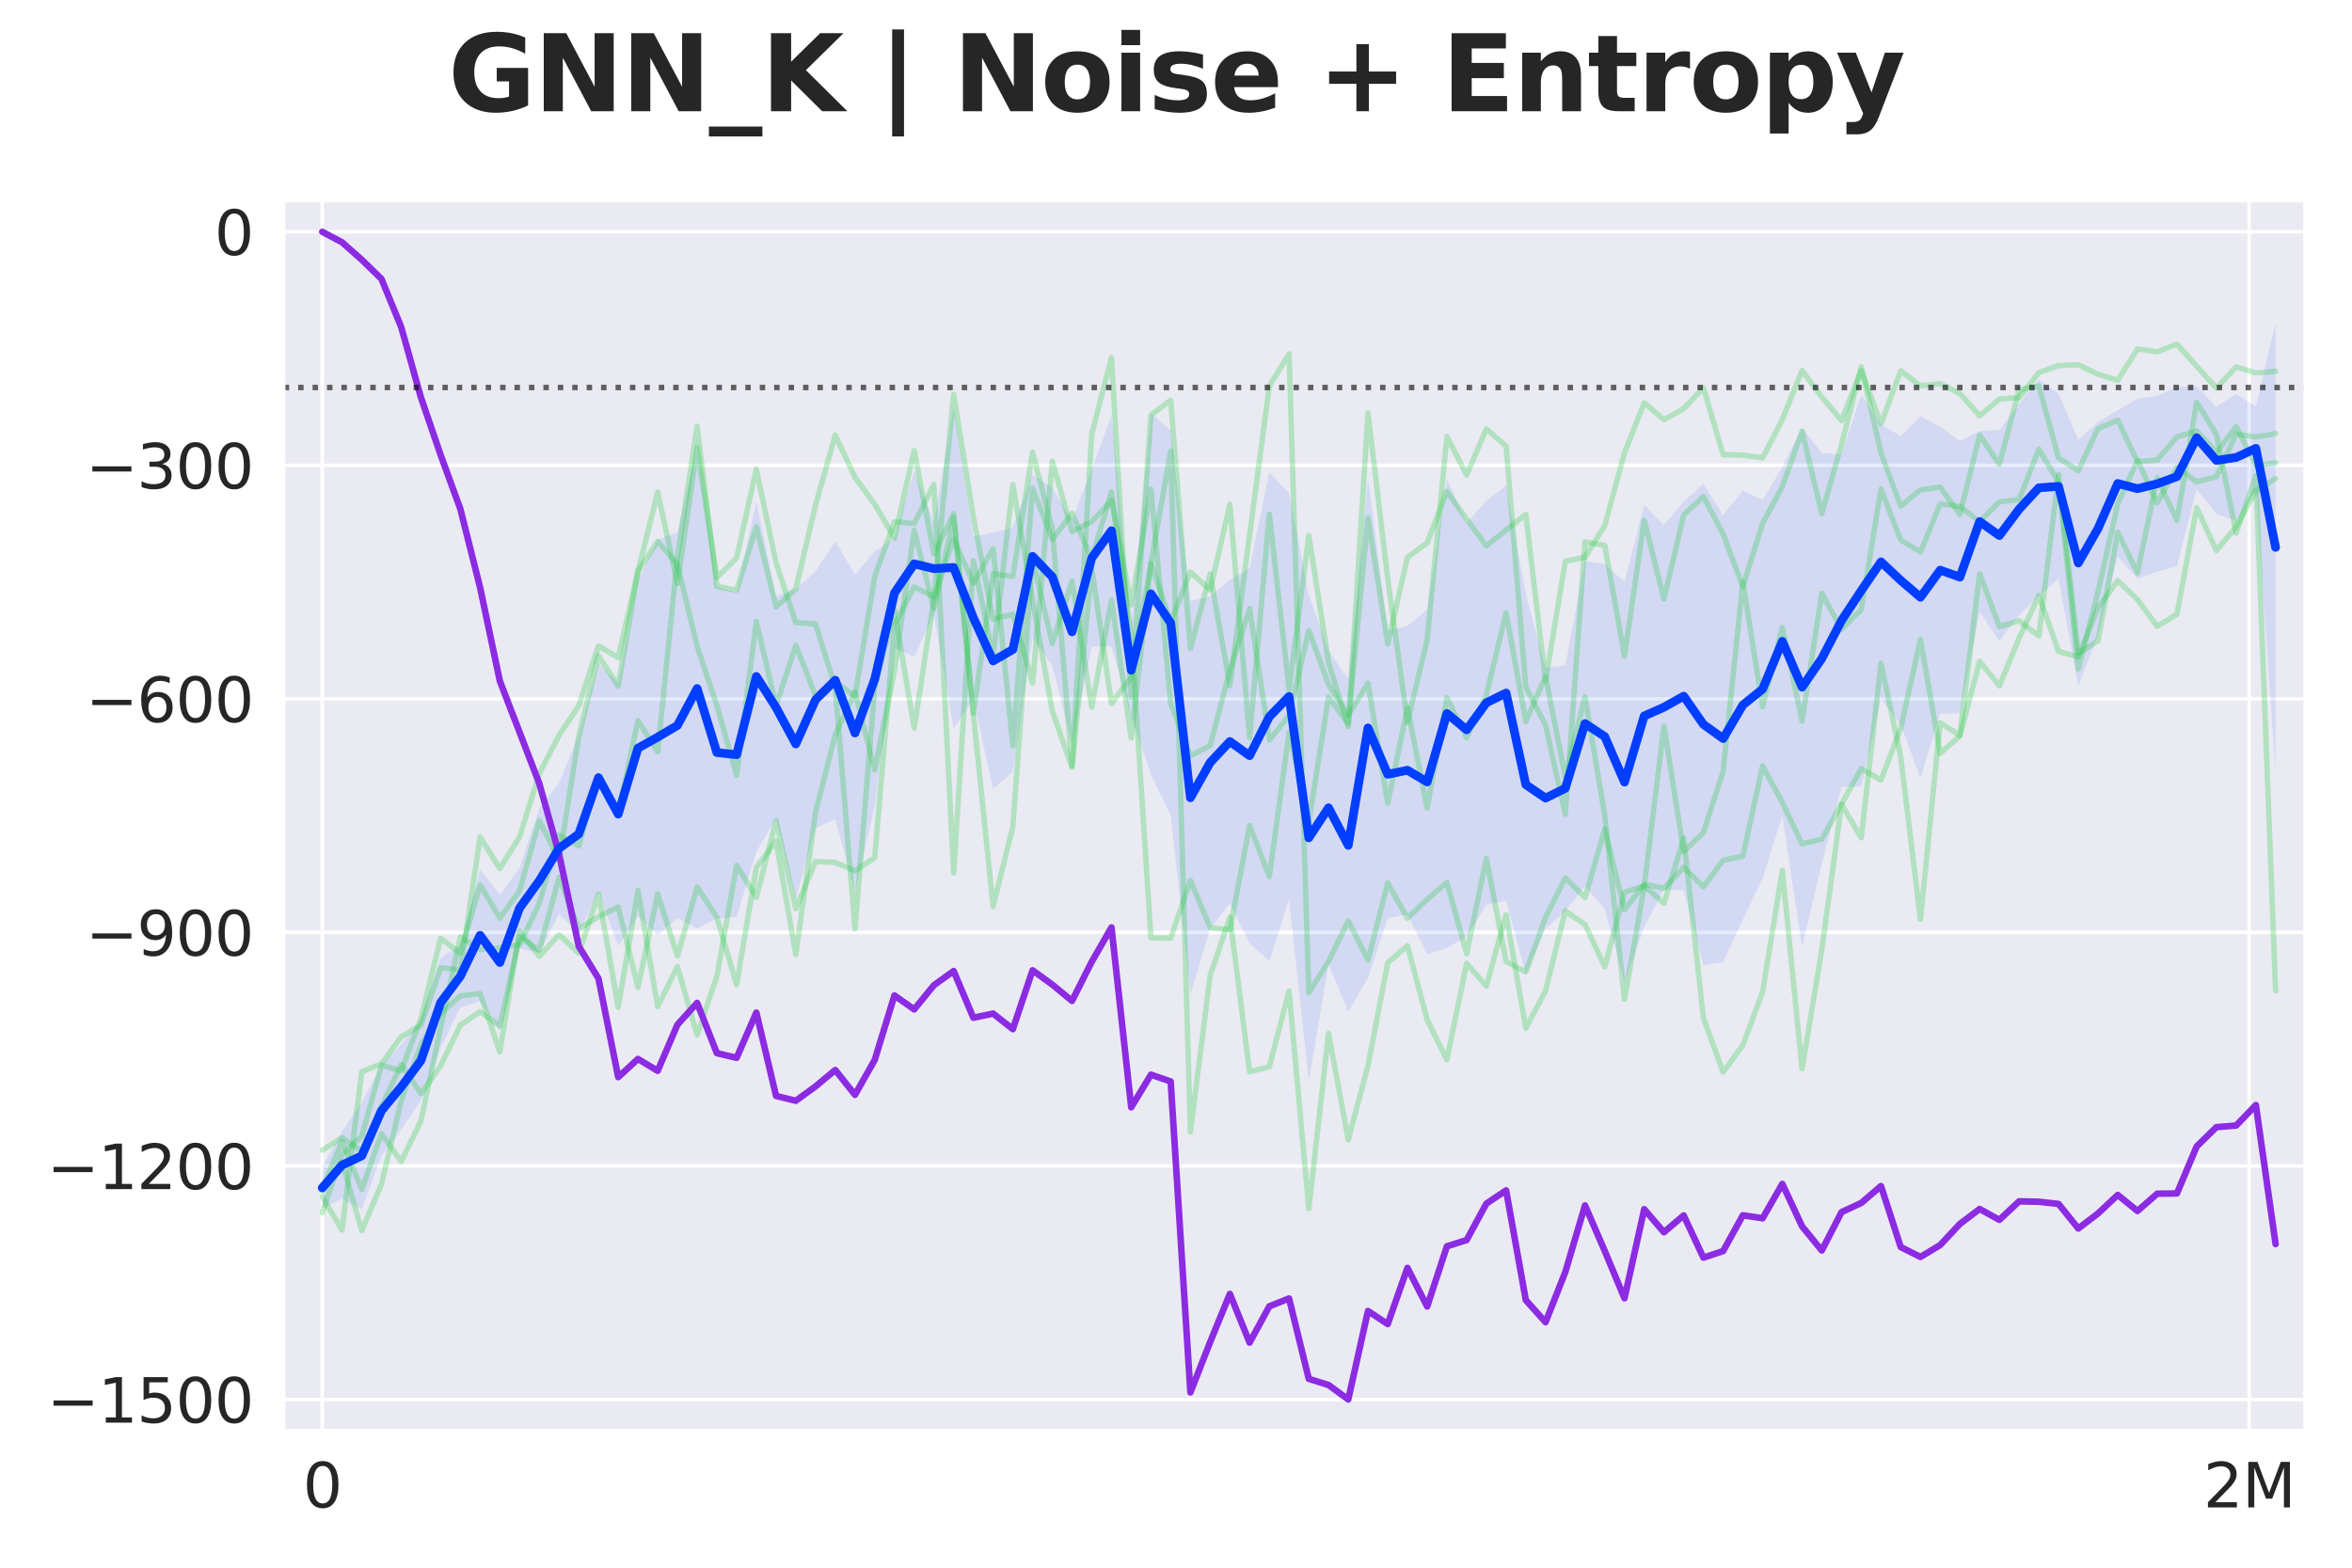 <?xml version="1.0" encoding="utf-8" standalone="no"?>
<!DOCTYPE svg PUBLIC "-//W3C//DTD SVG 1.1//EN"
  "http://www.w3.org/Graphics/SVG/1.1/DTD/svg11.dtd">
<svg xmlns:xlink="http://www.w3.org/1999/xlink" width="540pt" height="360pt" viewBox="0 0 540 360" xmlns="http://www.w3.org/2000/svg" version="1.1">
 <defs>
  <style type="text/css">*{stroke-linejoin: round; stroke-linecap: butt}</style>
 </defs>
 <g id="figure_1">
  <g id="patch_1">
   <path d="M 0 360 
L 540 360 
L 540 0 
L 0 0 
z
" style="fill: #ffffff"/>
  </g>
  <g id="axes_1">
   <g id="patch_2">
    <path d="M 65.14 328.52 
L 529.2 328.52 
L 529.2 46.08 
L 65.14 46.08 
z
" style="fill: #eaeaf2"/>
   </g>
   <g id="matplotlib.axis_1">
    <g id="xtick_1">
     <g id="line2d_1">
      <path d="M 73.988 328.52 
L 73.988 46.08 
" clip-path="url(#p5a798ad650)" style="fill: none; stroke: #ffffff; stroke-width: 0.8; stroke-linecap: round"/>
     </g>
     <g id="text_1">
      <!-- 0 -->
      <g style="fill: #262626" transform="translate(69.534 346.158) scale(0.14 -0.14)">
       <defs>
        <path id="DejaVuSans-30" d="M 2034 4250 
Q 1547 4250 1301 3770 
Q 1056 3291 1056 2328 
Q 1056 1369 1301 889 
Q 1547 409 2034 409 
Q 2525 409 2770 889 
Q 3016 1369 3016 2328 
Q 3016 3291 2770 3770 
Q 2525 4250 2034 4250 
z
M 2034 4750 
Q 2819 4750 3233 4129 
Q 3647 3509 3647 2328 
Q 3647 1150 3233 529 
Q 2819 -91 2034 -91 
Q 1250 -91 836 529 
Q 422 1150 422 2328 
Q 422 3509 836 4129 
Q 1250 4750 2034 4750 
z
" transform="scale(0.016)"/>
       </defs>
       <use xlink:href="#DejaVuSans-30"/>
      </g>
     </g>
    </g>
    <g id="xtick_2">
     <g id="line2d_2">
      <path d="M 516.371 328.52 
L 516.371 46.08 
" clip-path="url(#p5a798ad650)" style="fill: none; stroke: #ffffff; stroke-width: 0.8; stroke-linecap: round"/>
     </g>
     <g id="text_2">
      <!-- 2M -->
      <g style="fill: #262626" transform="translate(505.877 346.158) scale(0.14 -0.14)">
       <defs>
        <path id="DejaVuSans-32" d="M 1228 531 
L 3431 531 
L 3431 0 
L 469 0 
L 469 531 
Q 828 903 1448 1529 
Q 2069 2156 2228 2338 
Q 2531 2678 2651 2914 
Q 2772 3150 2772 3378 
Q 2772 3750 2511 3984 
Q 2250 4219 1831 4219 
Q 1534 4219 1204 4116 
Q 875 4013 500 3803 
L 500 4441 
Q 881 4594 1212 4672 
Q 1544 4750 1819 4750 
Q 2544 4750 2975 4387 
Q 3406 4025 3406 3419 
Q 3406 3131 3298 2873 
Q 3191 2616 2906 2266 
Q 2828 2175 2409 1742 
Q 1991 1309 1228 531 
z
" transform="scale(0.016)"/>
        <path id="DejaVuSans-4d" d="M 628 4666 
L 1569 4666 
L 2759 1491 
L 3956 4666 
L 4897 4666 
L 4897 0 
L 4281 0 
L 4281 4097 
L 3078 897 
L 2444 897 
L 1241 4097 
L 1241 0 
L 628 0 
L 628 4666 
z
" transform="scale(0.016)"/>
       </defs>
       <use xlink:href="#DejaVuSans-32"/>
       <use xlink:href="#DejaVuSans-4d" transform="translate(63.623 0)"/>
      </g>
     </g>
    </g>
   </g>
   <g id="matplotlib.axis_2">
    <g id="ytick_1">
     <g id="line2d_3">
      <path d="M 65.14 321.37 
L 529.2 321.37 
" clip-path="url(#p5a798ad650)" style="fill: none; stroke: #ffffff; stroke-width: 0.8; stroke-linecap: round"/>
     </g>
     <g id="text_3">
      <!-- −1500 -->
      <g style="fill: #262626" transform="translate(10.778 326.689) scale(0.14 -0.14)">
       <defs>
        <path id="DejaVuSans-2212" d="M 678 2272 
L 4684 2272 
L 4684 1741 
L 678 1741 
L 678 2272 
z
" transform="scale(0.016)"/>
        <path id="DejaVuSans-31" d="M 794 531 
L 1825 531 
L 1825 4091 
L 703 3866 
L 703 4441 
L 1819 4666 
L 2450 4666 
L 2450 531 
L 3481 531 
L 3481 0 
L 794 0 
L 794 531 
z
" transform="scale(0.016)"/>
        <path id="DejaVuSans-35" d="M 691 4666 
L 3169 4666 
L 3169 4134 
L 1269 4134 
L 1269 2991 
Q 1406 3038 1543 3061 
Q 1681 3084 1819 3084 
Q 2600 3084 3056 2656 
Q 3513 2228 3513 1497 
Q 3513 744 3044 326 
Q 2575 -91 1722 -91 
Q 1428 -91 1123 -41 
Q 819 9 494 109 
L 494 744 
Q 775 591 1075 516 
Q 1375 441 1709 441 
Q 2250 441 2565 725 
Q 2881 1009 2881 1497 
Q 2881 1984 2565 2268 
Q 2250 2553 1709 2553 
Q 1456 2553 1204 2497 
Q 953 2441 691 2322 
L 691 4666 
z
" transform="scale(0.016)"/>
       </defs>
       <use xlink:href="#DejaVuSans-2212"/>
       <use xlink:href="#DejaVuSans-31" transform="translate(83.789 0)"/>
       <use xlink:href="#DejaVuSans-35" transform="translate(147.412 0)"/>
       <use xlink:href="#DejaVuSans-30" transform="translate(211.035 0)"/>
       <use xlink:href="#DejaVuSans-30" transform="translate(274.658 0)"/>
      </g>
     </g>
    </g>
    <g id="ytick_2">
     <g id="line2d_4">
      <path d="M 65.14 267.742 
L 529.2 267.742 
" clip-path="url(#p5a798ad650)" style="fill: none; stroke: #ffffff; stroke-width: 0.8; stroke-linecap: round"/>
     </g>
     <g id="text_4">
      <!-- −1200 -->
      <g style="fill: #262626" transform="translate(10.778 273.061) scale(0.14 -0.14)">
       <use xlink:href="#DejaVuSans-2212"/>
       <use xlink:href="#DejaVuSans-31" transform="translate(83.789 0)"/>
       <use xlink:href="#DejaVuSans-32" transform="translate(147.412 0)"/>
       <use xlink:href="#DejaVuSans-30" transform="translate(211.035 0)"/>
       <use xlink:href="#DejaVuSans-30" transform="translate(274.658 0)"/>
      </g>
     </g>
    </g>
    <g id="ytick_3">
     <g id="line2d_5">
      <path d="M 65.14 214.114 
L 529.2 214.114 
" clip-path="url(#p5a798ad650)" style="fill: none; stroke: #ffffff; stroke-width: 0.8; stroke-linecap: round"/>
     </g>
     <g id="text_5">
      <!-- −900 -->
      <g style="fill: #262626" transform="translate(19.686 219.433) scale(0.14 -0.14)">
       <defs>
        <path id="DejaVuSans-39" d="M 703 97 
L 703 672 
Q 941 559 1184 500 
Q 1428 441 1663 441 
Q 2288 441 2617 861 
Q 2947 1281 2994 2138 
Q 2813 1869 2534 1725 
Q 2256 1581 1919 1581 
Q 1219 1581 811 2004 
Q 403 2428 403 3163 
Q 403 3881 828 4315 
Q 1253 4750 1959 4750 
Q 2769 4750 3195 4129 
Q 3622 3509 3622 2328 
Q 3622 1225 3098 567 
Q 2575 -91 1691 -91 
Q 1453 -91 1209 -44 
Q 966 3 703 97 
z
M 1959 2075 
Q 2384 2075 2632 2365 
Q 2881 2656 2881 3163 
Q 2881 3666 2632 3958 
Q 2384 4250 1959 4250 
Q 1534 4250 1286 3958 
Q 1038 3666 1038 3163 
Q 1038 2656 1286 2365 
Q 1534 2075 1959 2075 
z
" transform="scale(0.016)"/>
       </defs>
       <use xlink:href="#DejaVuSans-2212"/>
       <use xlink:href="#DejaVuSans-39" transform="translate(83.789 0)"/>
       <use xlink:href="#DejaVuSans-30" transform="translate(147.412 0)"/>
       <use xlink:href="#DejaVuSans-30" transform="translate(211.035 0)"/>
      </g>
     </g>
    </g>
    <g id="ytick_4">
     <g id="line2d_6">
      <path d="M 65.14 160.486 
L 529.2 160.486 
" clip-path="url(#p5a798ad650)" style="fill: none; stroke: #ffffff; stroke-width: 0.8; stroke-linecap: round"/>
     </g>
     <g id="text_6">
      <!-- −600 -->
      <g style="fill: #262626" transform="translate(19.686 165.805) scale(0.14 -0.14)">
       <defs>
        <path id="DejaVuSans-36" d="M 2113 2584 
Q 1688 2584 1439 2293 
Q 1191 2003 1191 1497 
Q 1191 994 1439 701 
Q 1688 409 2113 409 
Q 2538 409 2786 701 
Q 3034 994 3034 1497 
Q 3034 2003 2786 2293 
Q 2538 2584 2113 2584 
z
M 3366 4563 
L 3366 3988 
Q 3128 4100 2886 4159 
Q 2644 4219 2406 4219 
Q 1781 4219 1451 3797 
Q 1122 3375 1075 2522 
Q 1259 2794 1537 2939 
Q 1816 3084 2150 3084 
Q 2853 3084 3261 2657 
Q 3669 2231 3669 1497 
Q 3669 778 3244 343 
Q 2819 -91 2113 -91 
Q 1303 -91 875 529 
Q 447 1150 447 2328 
Q 447 3434 972 4092 
Q 1497 4750 2381 4750 
Q 2619 4750 2861 4703 
Q 3103 4656 3366 4563 
z
" transform="scale(0.016)"/>
       </defs>
       <use xlink:href="#DejaVuSans-2212"/>
       <use xlink:href="#DejaVuSans-36" transform="translate(83.789 0)"/>
       <use xlink:href="#DejaVuSans-30" transform="translate(147.412 0)"/>
       <use xlink:href="#DejaVuSans-30" transform="translate(211.035 0)"/>
      </g>
     </g>
    </g>
    <g id="ytick_5">
     <g id="line2d_7">
      <path d="M 65.14 106.858 
L 529.2 106.858 
" clip-path="url(#p5a798ad650)" style="fill: none; stroke: #ffffff; stroke-width: 0.8; stroke-linecap: round"/>
     </g>
     <g id="text_7">
      <!-- −300 -->
      <g style="fill: #262626" transform="translate(19.686 112.177) scale(0.14 -0.14)">
       <defs>
        <path id="DejaVuSans-33" d="M 2597 2516 
Q 3050 2419 3304 2112 
Q 3559 1806 3559 1356 
Q 3559 666 3084 287 
Q 2609 -91 1734 -91 
Q 1441 -91 1130 -33 
Q 819 25 488 141 
L 488 750 
Q 750 597 1062 519 
Q 1375 441 1716 441 
Q 2309 441 2620 675 
Q 2931 909 2931 1356 
Q 2931 1769 2642 2001 
Q 2353 2234 1838 2234 
L 1294 2234 
L 1294 2753 
L 1863 2753 
Q 2328 2753 2575 2939 
Q 2822 3125 2822 3475 
Q 2822 3834 2567 4026 
Q 2313 4219 1838 4219 
Q 1578 4219 1281 4162 
Q 984 4106 628 3988 
L 628 4550 
Q 988 4650 1302 4700 
Q 1616 4750 1894 4750 
Q 2613 4750 3031 4423 
Q 3450 4097 3450 3541 
Q 3450 3153 3228 2886 
Q 3006 2619 2597 2516 
z
" transform="scale(0.016)"/>
       </defs>
       <use xlink:href="#DejaVuSans-2212"/>
       <use xlink:href="#DejaVuSans-33" transform="translate(83.789 0)"/>
       <use xlink:href="#DejaVuSans-30" transform="translate(147.412 0)"/>
       <use xlink:href="#DejaVuSans-30" transform="translate(211.035 0)"/>
      </g>
     </g>
    </g>
    <g id="ytick_6">
     <g id="line2d_8">
      <path d="M 65.14 53.23 
L 529.2 53.23 
" clip-path="url(#p5a798ad650)" style="fill: none; stroke: #ffffff; stroke-width: 0.8; stroke-linecap: round"/>
     </g>
     <g id="text_8">
      <!-- 0 -->
      <g style="fill: #262626" transform="translate(49.233 58.549) scale(0.14 -0.14)">
       <use xlink:href="#DejaVuSans-30"/>
      </g>
     </g>
    </g>
   </g>
   <g id="FillBetweenPolyCollection_1">
    <path d="M 73.988 268.042 
L 73.988 277.511 
L 78.518 275.279 
L 83.048 277.651 
L 87.578 265.445 
L 92.108 259.357 
L 96.638 252.747 
L 101.168 240.536 
L 105.698 231.354 
L 110.228 229.882 
L 114.758 236.604 
L 119.288 217.746 
L 123.818 218.857 
L 128.348 209.84 
L 132.878 214.325 
L 137.408 204.782 
L 141.938 217.213 
L 146.468 210.35 
L 150.998 214.712 
L 155.528 210.849 
L 160.058 213.208 
L 164.588 210.922 
L 169.118 210.535 
L 173.648 195.582 
L 178.178 187.997 
L 182.708 206.418 
L 187.238 190.17 
L 191.768 188.07 
L 196.298 204.732 
L 200.828 185.24 
L 205.358 148.916 
L 209.888 150.806 
L 214.418 141.178 
L 218.948 167.282 
L 223.478 160.52 
L 228.008 181.24 
L 232.538 177.171 
L 237.068 146.527 
L 241.598 152.892 
L 246.128 170.874 
L 250.658 148.45 
L 255.188 148.466 
L 259.718 164.661 
L 264.248 177.84 
L 268.778 187.229 
L 273.308 228.382 
L 277.838 213.293 
L 282.368 207.422 
L 286.898 216.561 
L 291.428 220.748 
L 295.958 206.527 
L 300.488 248.291 
L 305.018 221.52 
L 309.548 232.297 
L 314.078 224.634 
L 318.608 210.85 
L 323.138 210.034 
L 327.668 219.129 
L 332.198 217.68 
L 336.728 215.085 
L 341.258 207.794 
L 345.788 206.789 
L 350.318 223.859 
L 354.848 213.254 
L 359.378 209.25 
L 363.908 203.484 
L 368.438 208.776 
L 372.968 225.519 
L 377.498 212.872 
L 382.028 204.245 
L 386.558 204.508 
L 391.088 221.606 
L 395.618 220.907 
L 400.148 211.153 
L 404.678 201.68 
L 409.208 187.285 
L 413.738 217.425 
L 418.268 198.419 
L 422.798 180.726 
L 427.328 180.593 
L 431.858 160.522 
L 436.388 166.402 
L 440.918 178.711 
L 445.448 163.876 
L 449.978 163.828 
L 454.508 140.533 
L 459.038 147.234 
L 463.568 141.206 
L 468.098 136.898 
L 472.628 132.925 
L 477.158 157.595 
L 481.688 145.797 
L 486.218 127.867 
L 490.748 132.878 
L 495.278 131.295 
L 499.808 130.005 
L 504.338 112.346 
L 508.868 118.03 
L 513.398 119.651 
L 517.928 112.521 
L 522.458 177.292 
L 522.458 74.095 
L 522.458 74.095 
L 517.928 93.406 
L 513.398 90.457 
L 508.868 93.426 
L 504.338 88.693 
L 499.808 88.885 
L 495.278 90.897 
L 490.748 91.56 
L 486.218 94.194 
L 481.688 96.937 
L 477.158 100.96 
L 472.628 90.435 
L 468.098 87.146 
L 463.568 92.653 
L 459.038 98.734 
L 454.508 98.993 
L 449.978 101.227 
L 445.448 97.975 
L 440.918 95.593 
L 436.388 100.149 
L 431.858 97.521 
L 427.328 90.659 
L 422.798 104.292 
L 418.268 104.046 
L 413.738 98.173 
L 409.208 107.25 
L 404.678 114.825 
L 400.148 112.627 
L 395.618 118.292 
L 391.088 111.078 
L 386.558 115.204 
L 382.028 120.566 
L 377.498 115.951 
L 372.968 133.68 
L 368.438 129.504 
L 363.908 128.837 
L 359.378 152.809 
L 354.848 153.292 
L 350.318 136.521 
L 345.788 111.506 
L 341.258 114.977 
L 336.728 120.087 
L 332.198 110.009 
L 327.668 140.003 
L 323.138 143.715 
L 318.608 144.776 
L 314.078 109.679 
L 309.548 155.943 
L 305.018 149.466 
L 300.488 136.511 
L 295.958 113.333 
L 291.428 108.413 
L 286.898 130.498 
L 282.368 133.134 
L 277.838 136.932 
L 273.308 138.009 
L 268.778 98.872 
L 264.248 94.88 
L 259.718 143.121 
L 255.188 95.278 
L 250.658 107.817 
L 246.128 119.309 
L 241.598 112.047 
L 237.068 108.981 
L 232.538 121.135 
L 228.008 122.306 
L 223.478 123.202 
L 218.948 93.358 
L 214.418 119.987 
L 209.888 108.157 
L 205.358 123.444 
L 200.828 126.693 
L 196.298 131.912 
L 191.768 124.327 
L 187.238 131.189 
L 182.708 135.271 
L 178.178 136.944 
L 173.648 115.099 
L 169.118 136.091 
L 164.588 134.705 
L 160.058 103.026 
L 155.528 122.339 
L 150.998 123.835 
L 146.468 133.282 
L 141.938 156.693 
L 137.408 152.37 
L 132.878 168.717 
L 128.348 179.816 
L 123.818 185.656 
L 119.288 199.282 
L 114.758 205.441 
L 110.228 199.683 
L 105.698 217.001 
L 101.168 219.924 
L 96.638 234.338 
L 92.108 239.844 
L 87.578 244.664 
L 83.048 253.189 
L 78.518 259.842 
L 73.988 268.042 
z
" clip-path="url(#p5a798ad650)" style="fill: #023eff; fill-opacity: 0.1"/>
   </g>
   <g id="line2d_9">
    <path d="M 73.988 274.84 
L 78.518 282.457 
L 83.048 246.105 
L 87.578 244.292 
L 92.108 238.095 
L 96.638 235.397 
L 101.168 222.236 
L 105.698 222.756 
L 110.228 192.216 
L 114.758 199.465 
L 119.288 192.152 
L 123.818 177.645 
L 128.348 168.854 
L 132.878 162.073 
L 137.408 148.336 
L 141.938 151.023 
L 146.468 131.235 
L 150.998 113.002 
L 155.528 134.005 
L 160.058 102.922 
L 164.588 132.612 
L 169.118 128.097 
L 173.648 107.771 
L 178.178 129.255 
L 182.708 142.955 
L 187.238 143.309 
L 191.768 157.754 
L 196.298 213.278 
L 200.828 157.899 
L 205.358 140.038 
L 209.888 167.207 
L 214.418 137.606 
L 218.948 90.589 
L 223.478 118.746 
L 228.008 142.239 
L 232.538 141.032 
L 237.068 156.798 
L 241.598 105.891 
L 246.128 122.04 
L 250.658 119.81 
L 255.188 114.904 
L 259.718 138.903 
L 264.248 112.321 
L 268.778 161.541 
L 273.308 173.56 
L 277.838 171.216 
L 282.368 153.971 
L 286.898 139.722 
L 291.428 169.943 
L 295.958 164.265 
L 300.488 144.776 
L 305.018 157.184 
L 309.548 164.305 
L 314.078 156.878 
L 318.608 184.487 
L 323.138 162.494 
L 327.668 185.587 
L 332.198 160.17 
L 336.728 169.413 
L 341.258 159.54 
L 345.788 140.733 
L 350.318 165.702 
L 354.848 155.313 
L 359.378 178.429 
L 363.908 159.957 
L 368.438 187.316 
L 372.968 229.501 
L 377.498 203.594 
L 382.028 166.698 
L 386.558 195.532 
L 391.088 191.17 
L 395.618 177.15 
L 400.148 133.629 
L 404.678 162.303 
L 409.208 144.064 
L 413.738 165.583 
L 418.268 136.257 
L 422.798 144.507 
L 427.328 139.96 
L 431.858 112.313 
L 436.388 124.006 
L 440.918 126.766 
L 445.448 115.705 
L 449.978 116.292 
L 454.508 119.822 
L 459.038 115.241 
L 463.568 114.743 
L 468.098 103.129 
L 472.628 110.746 
L 477.158 153.603 
L 481.688 135.849 
L 486.218 115.727 
L 490.748 105.706 
L 495.278 115.487 
L 499.808 107.326 
L 504.338 110.648 
L 508.868 109.463 
L 513.398 99.679 
L 517.928 100.352 
L 522.458 99.543 
" clip-path="url(#p5a798ad650)" style="fill: none; stroke: #1ac938; stroke-opacity: 0.27; stroke-width: 1.25; stroke-linecap: round"/>
   </g>
   <g id="line2d_10">
    <path d="M 73.988 273.467 
L 78.518 266.832 
L 83.048 282.568 
L 87.578 271.964 
L 92.108 252.821 
L 96.638 239.859 
L 101.168 232.696 
L 105.698 228.709 
L 110.228 228.134 
L 114.758 241.561 
L 119.288 213.815 
L 123.818 219.601 
L 128.348 214.619 
L 132.878 218.912 
L 137.408 205.301 
L 141.938 231.305 
L 146.468 204.488 
L 150.998 231.137 
L 155.528 221.958 
L 160.058 237.668 
L 164.588 224.171 
L 169.118 198.721 
L 173.648 206.059 
L 178.178 188.482 
L 182.708 208.681 
L 187.238 197.836 
L 191.768 198.055 
L 196.298 199.977 
L 200.828 196.94 
L 205.358 143.553 
L 209.888 134.745 
L 214.418 137.07 
L 218.948 123.771 
L 223.478 133.96 
L 228.008 125.971 
L 232.538 171.268 
L 237.068 112.117 
L 241.598 123.889 
L 246.128 117.875 
L 250.658 128.335 
L 255.188 112.946 
L 259.718 145.428 
L 264.248 215.38 
L 268.778 215.44 
L 273.308 202.166 
L 277.838 213.017 
L 282.368 213.546 
L 286.898 189.589 
L 291.428 201.306 
L 295.958 168.184 
L 300.488 188.77 
L 305.018 160.133 
L 309.548 166.203 
L 314.078 118.902 
L 318.608 147.872 
L 323.138 127.982 
L 327.668 124.669 
L 332.198 112.825 
L 336.728 119.229 
L 341.258 125.347 
L 345.788 121.69 
L 350.318 118.16 
L 354.848 156.357 
L 359.378 128.867 
L 363.908 127.971 
L 368.438 120.702 
L 372.968 103.991 
L 377.498 92.496 
L 382.028 96.371 
L 386.558 93.86 
L 391.088 89.028 
L 395.618 104.399 
L 400.148 104.506 
L 404.678 105.157 
L 409.208 96.308 
L 413.738 85.095 
L 418.268 91.161 
L 422.798 96.581 
L 427.328 85.054 
L 431.858 97.332 
L 436.388 85.131 
L 440.918 88.61 
L 445.448 88.108 
L 449.978 90.358 
L 454.508 95.471 
L 459.038 91.631 
L 463.568 91.319 
L 468.098 85.575 
L 472.628 83.946 
L 477.158 83.758 
L 481.688 85.927 
L 486.218 87.341 
L 490.748 80.124 
L 495.278 80.801 
L 499.808 79.01 
L 504.338 84.097 
L 508.868 89.132 
L 513.398 84.261 
L 517.928 85.626 
L 522.458 85.265 
" clip-path="url(#p5a798ad650)" style="fill: none; stroke: #1ac938; stroke-opacity: 0.27; stroke-width: 1.25; stroke-linecap: round"/>
   </g>
   <g id="line2d_11">
    <path d="M 73.988 278.497 
L 78.518 265.162 
L 83.048 260.909 
L 87.578 244.598 
L 92.108 245.913 
L 96.638 233.891 
L 101.168 215.483 
L 105.698 218.893 
L 110.228 203.197 
L 114.758 210.868 
L 119.288 204.54 
L 123.818 188.436 
L 128.348 197.449 
L 132.878 169.098 
L 137.408 150.561 
L 141.938 157.548 
L 146.468 131.151 
L 150.998 124.303 
L 155.528 129.598 
L 160.058 148.396 
L 164.588 161.999 
L 169.118 178.065 
L 173.648 142.691 
L 178.178 162.064 
L 182.708 148.195 
L 187.238 159.747 
L 191.768 156.521 
L 196.298 159.875 
L 200.828 132.414 
L 205.358 119.826 
L 209.888 120.214 
L 214.418 111.234 
L 218.948 200.49 
L 223.478 128.77 
L 228.008 150.719 
L 232.538 111.268 
L 237.068 137.837 
L 241.598 163.294 
L 246.128 176.211 
L 250.658 130.471 
L 255.188 161.592 
L 259.718 155.503 
L 264.248 129.432 
L 268.778 142.817 
L 273.308 131.334 
L 277.838 135.522 
L 282.368 115.801 
L 286.898 169.404 
L 291.428 118.061 
L 295.958 158.359 
L 300.488 122.958 
L 305.018 152.079 
L 309.548 166.867 
L 314.078 94.84 
L 318.608 132.856 
L 323.138 165.861 
L 327.668 146.888 
L 332.198 100.233 
L 336.728 109.092 
L 341.258 98.483 
L 345.788 102.457 
L 350.318 157.794 
L 354.848 166.521 
L 359.378 187.008 
L 363.908 124.436 
L 368.438 125.232 
L 372.968 150.682 
L 377.498 119.479 
L 382.028 137.546 
L 386.558 118.25 
L 391.088 114.058 
L 395.618 122.667 
L 400.148 134.723 
L 404.678 120.17 
L 409.208 111.776 
L 413.738 99.057 
L 418.268 117.949 
L 422.798 102.101 
L 427.328 84.232 
L 431.858 104.034 
L 436.388 116.239 
L 440.918 112.496 
L 445.448 111.834 
L 449.978 118.136 
L 454.508 99.923 
L 459.038 106.633 
L 463.568 89.494 
L 468.098 88.628 
L 472.628 105.174 
L 477.158 108.111 
L 481.688 98.431 
L 486.218 96.504 
L 490.748 106.011 
L 495.278 105.646 
L 499.808 100.334 
L 504.338 98.946 
L 508.868 103.866 
L 513.398 97.968 
L 517.928 106.906 
L 522.458 106.275 
" clip-path="url(#p5a798ad650)" style="fill: none; stroke: #1ac938; stroke-opacity: 0.27; stroke-width: 1.25; stroke-linecap: round"/>
   </g>
   <g id="line2d_12">
    <path d="M 73.988 272.939 
L 78.518 262.115 
L 83.048 273.13 
L 87.578 260.325 
L 92.108 266.721 
L 96.638 257.428 
L 101.168 236 
L 105.698 215.147 
L 110.228 218.047 
L 114.758 217.613 
L 119.288 216.916 
L 123.818 207.42 
L 128.348 191.751 
L 132.878 194.267 
L 137.408 178.167 
L 141.938 186.596 
L 146.468 165.471 
L 150.998 172.65 
L 155.528 127.903 
L 160.058 97.891 
L 164.588 134.625 
L 169.118 135.557 
L 173.648 120.997 
L 178.178 139.36 
L 182.708 135.217 
L 187.238 115.985 
L 191.768 99.922 
L 196.298 109.634 
L 200.828 115.793 
L 205.358 123.556 
L 209.888 103.449 
L 214.418 127.235 
L 218.948 117.96 
L 223.478 164.05 
L 228.008 208.189 
L 232.538 189.815 
L 237.068 128.186 
L 241.598 147.785 
L 246.128 133.455 
L 250.658 162.428 
L 255.188 137.765 
L 259.718 169.429 
L 264.248 129.336 
L 268.778 103.552 
L 273.308 259.968 
L 277.838 224.022 
L 282.368 210.626 
L 286.898 246.117 
L 291.428 244.971 
L 295.958 227.586 
L 300.488 277.557 
L 305.018 237.308 
L 309.548 261.764 
L 314.078 244.7 
L 318.608 221.09 
L 323.138 217.171 
L 327.668 234.178 
L 332.198 243.374 
L 336.728 221.209 
L 341.258 226.461 
L 345.788 210.051 
L 350.318 236.123 
L 354.848 227.516 
L 359.378 209.2 
L 363.908 212.33 
L 368.438 222.036 
L 372.968 204.908 
L 377.498 203.427 
L 382.028 207.442 
L 386.558 192.444 
L 391.088 233.807 
L 395.618 246.21 
L 400.148 239.992 
L 404.678 227.78 
L 409.208 199.881 
L 413.738 245.448 
L 418.268 218.134 
L 422.798 184.718 
L 427.328 192.387 
L 431.858 152.277 
L 436.388 173.766 
L 440.918 211.12 
L 445.448 165.965 
L 449.978 168.88 
L 454.508 131.748 
L 459.038 143.906 
L 463.568 142.552 
L 468.098 146.045 
L 472.628 108.949 
L 477.158 150.061 
L 481.688 147.117 
L 486.218 122.251 
L 490.748 131.566 
L 495.278 109.719 
L 499.808 119.514 
L 504.338 92.336 
L 508.868 99.756 
L 513.398 122.406 
L 517.928 109.292 
L 522.458 227.509 
" clip-path="url(#p5a798ad650)" style="fill: none; stroke: #1ac938; stroke-opacity: 0.27; stroke-width: 1.25; stroke-linecap: round"/>
   </g>
   <g id="line2d_13">
    <path d="M 73.988 264.14 
L 78.518 261.235 
L 83.048 264.389 
L 87.578 254.095 
L 92.108 244.452 
L 96.638 251.14 
L 101.168 244.732 
L 105.698 235.38 
L 110.228 232.319 
L 114.758 235.604 
L 119.288 215.145 
L 123.818 218.183 
L 128.348 201.468 
L 132.878 213.254 
L 137.408 210.515 
L 141.938 208.293 
L 146.468 226.736 
L 150.998 205.275 
L 155.528 219.506 
L 160.058 203.709 
L 164.588 210.659 
L 169.118 226.127 
L 173.648 199.184 
L 178.178 193.192 
L 182.708 219.175 
L 187.238 186.521 
L 191.768 168.741 
L 196.298 158.846 
L 200.828 176.787 
L 205.358 153.927 
L 209.888 121.792 
L 214.418 139.766 
L 218.948 118.792 
L 223.478 163.778 
L 228.008 131.748 
L 232.538 132.382 
L 237.068 103.832 
L 241.598 121.489 
L 246.128 175.878 
L 250.658 99.622 
L 255.188 82.153 
L 259.718 160.19 
L 264.248 95.329 
L 268.778 91.902 
L 273.308 148.948 
L 277.838 131.786 
L 282.368 157.445 
L 286.898 122.816 
L 291.428 88.622 
L 295.958 81.256 
L 300.488 227.942 
L 305.018 220.763 
L 309.548 211.46 
L 314.078 220.463 
L 318.608 202.758 
L 323.138 210.865 
L 327.668 206.507 
L 332.198 202.619 
L 336.728 218.988 
L 341.258 197.095 
L 345.788 220.804 
L 350.318 223.171 
L 354.848 210.66 
L 359.378 201.645 
L 363.908 206.107 
L 368.438 190.414 
L 372.968 208.915 
L 377.498 203.06 
L 382.028 203.969 
L 386.558 199.195 
L 391.088 203.645 
L 395.618 197.57 
L 400.148 196.6 
L 404.678 175.854 
L 409.208 184.308 
L 413.738 193.811 
L 418.268 192.662 
L 422.798 184.638 
L 427.328 176.499 
L 431.858 179.15 
L 436.388 167.235 
L 440.918 146.768 
L 445.448 173.015 
L 449.978 168.971 
L 454.508 151.85 
L 459.038 157.512 
L 463.568 146.542 
L 468.098 136.734 
L 472.628 149.586 
L 477.158 150.854 
L 481.688 139.511 
L 486.218 133.328 
L 490.748 137.686 
L 495.278 143.828 
L 499.808 141.042 
L 504.338 116.569 
L 508.868 126.422 
L 513.398 120.955 
L 517.928 112.643 
L 522.458 109.876 
" clip-path="url(#p5a798ad650)" style="fill: none; stroke: #1ac938; stroke-opacity: 0.27; stroke-width: 1.25; stroke-linecap: round"/>
   </g>
   <g id="line2d_14">
    <path d="M 73.988 53.23 
L 78.518 55.634 
L 83.048 59.64 
L 87.578 64.051 
L 92.108 75.091 
L 96.638 91.254 
L 101.168 104.48 
L 105.698 116.895 
L 110.228 134.934 
L 114.758 156.383 
L 119.288 168.143 
L 123.818 179.932 
L 128.348 196.097 
L 132.878 217.294 
L 137.408 224.709 
L 141.938 247.354 
L 146.468 243.178 
L 150.998 245.902 
L 155.528 235.303 
L 160.058 230.306 
L 164.588 241.844 
L 169.118 242.917 
L 173.648 232.536 
L 178.178 251.666 
L 182.708 252.78 
L 187.238 249.479 
L 191.768 245.718 
L 196.298 251.407 
L 200.828 243.404 
L 205.358 228.594 
L 209.888 231.792 
L 214.418 226.243 
L 218.948 222.99 
L 223.478 233.715 
L 228.008 232.751 
L 232.538 236.33 
L 237.068 222.822 
L 241.598 226.098 
L 246.128 229.844 
L 250.658 220.852 
L 255.188 212.973 
L 259.718 254.274 
L 264.248 246.784 
L 268.778 248.35 
L 273.308 319.753 
L 277.838 308.196 
L 282.368 297.131 
L 286.898 308.315 
L 291.428 299.976 
L 295.958 298.178 
L 300.488 316.632 
L 305.018 318.045 
L 309.548 321.37 
L 314.078 301.054 
L 318.608 304.052 
L 323.138 291.157 
L 327.668 300.021 
L 332.198 286.205 
L 336.728 284.764 
L 341.258 276.393 
L 345.788 273.362 
L 350.318 298.564 
L 354.848 303.622 
L 359.378 292.122 
L 363.908 276.808 
L 368.438 287.268 
L 372.968 298.139 
L 377.498 277.683 
L 382.028 282.97 
L 386.558 279.104 
L 391.088 288.803 
L 395.618 287.293 
L 400.148 279.072 
L 404.678 279.76 
L 409.208 271.869 
L 413.738 281.614 
L 418.268 287.157 
L 422.798 278.355 
L 427.328 276.242 
L 431.858 272.366 
L 436.388 286.368 
L 440.918 288.647 
L 445.448 285.914 
L 449.978 281.059 
L 454.508 277.624 
L 459.038 280.127 
L 463.568 275.873 
L 468.098 275.967 
L 472.628 276.471 
L 477.158 282.109 
L 481.688 278.657 
L 486.218 274.404 
L 490.748 278.087 
L 495.278 274.124 
L 499.808 274.054 
L 504.338 263.269 
L 508.868 258.835 
L 513.398 258.465 
L 517.928 253.762 
L 522.458 285.681 
" clip-path="url(#p5a798ad650)" style="fill: none; stroke: #8b2be2; stroke-width: 1.5; stroke-linecap: round"/>
   </g>
   <g id="line2d_15">
    <path d="M 73.988 272.777 
L 78.518 267.56 
L 83.048 265.42 
L 87.578 255.055 
L 92.108 249.601 
L 96.638 243.543 
L 101.168 230.23 
L 105.698 224.177 
L 110.228 214.783 
L 114.758 221.022 
L 119.288 208.514 
L 123.818 202.257 
L 128.348 194.828 
L 132.878 191.521 
L 137.408 178.576 
L 141.938 186.953 
L 146.468 171.816 
L 150.998 169.274 
L 155.528 166.594 
L 160.058 158.117 
L 164.588 172.813 
L 169.118 173.313 
L 173.648 155.34 
L 178.178 162.471 
L 182.708 170.845 
L 187.238 160.68 
L 191.768 156.199 
L 196.298 168.322 
L 200.828 155.967 
L 205.358 136.18 
L 209.888 129.481 
L 214.418 130.582 
L 218.948 130.32 
L 223.478 141.861 
L 228.008 151.773 
L 232.538 149.153 
L 237.068 127.754 
L 241.598 132.47 
L 246.128 145.092 
L 250.658 128.133 
L 255.188 121.872 
L 259.718 153.891 
L 264.248 136.36 
L 268.778 143.051 
L 273.308 183.195 
L 277.838 175.113 
L 282.368 170.278 
L 286.898 173.529 
L 291.428 164.58 
L 295.958 159.93 
L 300.488 192.401 
L 305.018 185.493 
L 309.548 194.12 
L 314.078 167.157 
L 318.608 177.813 
L 323.138 176.874 
L 327.668 179.566 
L 332.198 163.844 
L 336.728 167.586 
L 341.258 161.385 
L 345.788 159.147 
L 350.318 180.19 
L 354.848 183.273 
L 359.378 181.03 
L 363.908 166.16 
L 368.438 169.14 
L 372.968 179.6 
L 377.498 164.411 
L 382.028 162.405 
L 386.558 159.856 
L 391.088 166.342 
L 395.618 169.599 
L 400.148 161.89 
L 404.678 158.253 
L 409.208 147.267 
L 413.738 157.799 
L 418.268 151.232 
L 422.798 142.509 
L 427.328 135.626 
L 431.858 129.021 
L 436.388 133.275 
L 440.918 137.152 
L 445.448 130.925 
L 449.978 132.527 
L 454.508 119.763 
L 459.038 122.984 
L 463.568 116.93 
L 468.098 112.022 
L 472.628 111.68 
L 477.158 129.278 
L 481.688 121.367 
L 486.218 111.03 
L 490.748 112.219 
L 495.278 111.096 
L 499.808 109.445 
L 504.338 100.519 
L 508.868 105.728 
L 513.398 105.054 
L 517.928 102.964 
L 522.458 125.694 
" clip-path="url(#p5a798ad650)" style="fill: none; stroke: #023eff; stroke-width: 2; stroke-linecap: round"/>
   </g>
   <g id="line2d_16">
    <path d="M 65.14 88.982 
L 529.2 88.982 
" clip-path="url(#p5a798ad650)" style="fill: none; stroke-dasharray: 1.25,2.062; stroke-dashoffset: 0; stroke: #000000; stroke-opacity: 0.6; stroke-width: 1.25"/>
   </g>
   <g id="patch_3">
    <path d="M 65.14 328.52 
L 65.14 46.08 
" style="fill: none; stroke: #ffffff; stroke-width: 0.8; stroke-linejoin: miter; stroke-linecap: square"/>
   </g>
   <g id="patch_4">
    <path d="M 529.2 328.52 
L 529.2 46.08 
" style="fill: none; stroke: #ffffff; stroke-width: 0.8; stroke-linejoin: miter; stroke-linecap: square"/>
   </g>
   <g id="patch_5">
    <path d="M 65.14 328.52 
L 529.2 328.52 
" style="fill: none; stroke: #ffffff; stroke-width: 0.8; stroke-linejoin: miter; stroke-linecap: square"/>
   </g>
   <g id="patch_6">
    <path d="M 65.14 46.08 
L 529.2 46.08 
" style="fill: none; stroke: #ffffff; stroke-width: 0.8; stroke-linejoin: miter; stroke-linecap: square"/>
   </g>
  </g>
  <g id="text_9">
   <!-- GNN_K | Noise + Entropy -->
   <g style="fill: #262626" transform="translate(102.887 25.541) scale(0.24 -0.24)">
    <defs>
     <path id="DejaVuSans-Bold-47" d="M 4781 347 
Q 4331 128 3847 18 
Q 3363 -91 2847 -91 
Q 1681 -91 1000 561 
Q 319 1213 319 2328 
Q 319 3456 1012 4103 
Q 1706 4750 2913 4750 
Q 3378 4750 3804 4662 
Q 4231 4575 4609 4403 
L 4609 3438 
Q 4219 3659 3833 3768 
Q 3447 3878 3059 3878 
Q 2341 3878 1952 3476 
Q 1563 3075 1563 2328 
Q 1563 1588 1938 1184 
Q 2313 781 3003 781 
Q 3191 781 3352 804 
Q 3513 828 3641 878 
L 3641 1784 
L 2906 1784 
L 2906 2591 
L 4781 2591 
L 4781 347 
z
" transform="scale(0.016)"/>
     <path id="DejaVuSans-Bold-4e" d="M 588 4666 
L 1931 4666 
L 3628 1466 
L 3628 4666 
L 4769 4666 
L 4769 0 
L 3425 0 
L 1728 3200 
L 1728 0 
L 588 0 
L 588 4666 
z
" transform="scale(0.016)"/>
     <path id="DejaVuSans-Bold-5f" d="M 3200 -916 
L 3200 -1509 
L 0 -1509 
L 0 -916 
L 3200 -916 
z
" transform="scale(0.016)"/>
     <path id="DejaVuSans-Bold-4b" d="M 588 4666 
L 1791 4666 
L 1791 2963 
L 3525 4666 
L 4922 4666 
L 2675 2456 
L 5153 0 
L 3647 0 
L 1791 1838 
L 1791 0 
L 588 0 
L 588 4666 
z
" transform="scale(0.016)"/>
     <path id="DejaVuSans-Bold-20" transform="scale(0.016)"/>
     <path id="DejaVuSans-Bold-7c" d="M 1522 4891 
L 1522 -1509 
L 813 -1509 
L 813 4891 
L 1522 4891 
z
" transform="scale(0.016)"/>
     <path id="DejaVuSans-Bold-6f" d="M 2203 2784 
Q 1831 2784 1636 2517 
Q 1441 2250 1441 1747 
Q 1441 1244 1636 976 
Q 1831 709 2203 709 
Q 2569 709 2762 976 
Q 2956 1244 2956 1747 
Q 2956 2250 2762 2517 
Q 2569 2784 2203 2784 
z
M 2203 3584 
Q 3106 3584 3614 3096 
Q 4122 2609 4122 1747 
Q 4122 884 3614 396 
Q 3106 -91 2203 -91 
Q 1297 -91 786 396 
Q 275 884 275 1747 
Q 275 2609 786 3096 
Q 1297 3584 2203 3584 
z
" transform="scale(0.016)"/>
     <path id="DejaVuSans-Bold-69" d="M 538 3500 
L 1656 3500 
L 1656 0 
L 538 0 
L 538 3500 
z
M 538 4863 
L 1656 4863 
L 1656 3950 
L 538 3950 
L 538 4863 
z
" transform="scale(0.016)"/>
     <path id="DejaVuSans-Bold-73" d="M 3272 3391 
L 3272 2541 
Q 2913 2691 2578 2766 
Q 2244 2841 1947 2841 
Q 1628 2841 1473 2761 
Q 1319 2681 1319 2516 
Q 1319 2381 1436 2309 
Q 1553 2238 1856 2203 
L 2053 2175 
Q 2913 2066 3209 1816 
Q 3506 1566 3506 1031 
Q 3506 472 3093 190 
Q 2681 -91 1863 -91 
Q 1516 -91 1145 -36 
Q 775 19 384 128 
L 384 978 
Q 719 816 1070 734 
Q 1422 653 1784 653 
Q 2113 653 2278 743 
Q 2444 834 2444 1013 
Q 2444 1163 2330 1236 
Q 2216 1309 1875 1350 
L 1678 1375 
Q 931 1469 631 1722 
Q 331 1975 331 2491 
Q 331 3047 712 3315 
Q 1094 3584 1881 3584 
Q 2191 3584 2531 3537 
Q 2872 3491 3272 3391 
z
" transform="scale(0.016)"/>
     <path id="DejaVuSans-Bold-65" d="M 4031 1759 
L 4031 1441 
L 1416 1441 
Q 1456 1047 1700 850 
Q 1944 653 2381 653 
Q 2734 653 3104 758 
Q 3475 863 3866 1075 
L 3866 213 
Q 3469 63 3072 -14 
Q 2675 -91 2278 -91 
Q 1328 -91 801 392 
Q 275 875 275 1747 
Q 275 2603 792 3093 
Q 1309 3584 2216 3584 
Q 3041 3584 3536 3087 
Q 4031 2591 4031 1759 
z
M 2881 2131 
Q 2881 2450 2695 2645 
Q 2509 2841 2209 2841 
Q 1884 2841 1681 2658 
Q 1478 2475 1428 2131 
L 2881 2131 
z
" transform="scale(0.016)"/>
     <path id="DejaVuSans-Bold-2b" d="M 3053 4013 
L 3053 2375 
L 4684 2375 
L 4684 1638 
L 3053 1638 
L 3053 0 
L 2309 0 
L 2309 1638 
L 678 1638 
L 678 2375 
L 2309 2375 
L 2309 4013 
L 3053 4013 
z
" transform="scale(0.016)"/>
     <path id="DejaVuSans-Bold-45" d="M 588 4666 
L 3834 4666 
L 3834 3756 
L 1791 3756 
L 1791 2888 
L 3713 2888 
L 3713 1978 
L 1791 1978 
L 1791 909 
L 3903 909 
L 3903 0 
L 588 0 
L 588 4666 
z
" transform="scale(0.016)"/>
     <path id="DejaVuSans-Bold-6e" d="M 4056 2131 
L 4056 0 
L 2931 0 
L 2931 347 
L 2931 1631 
Q 2931 2084 2911 2256 
Q 2891 2428 2841 2509 
Q 2775 2619 2662 2680 
Q 2550 2741 2406 2741 
Q 2056 2741 1856 2470 
Q 1656 2200 1656 1722 
L 1656 0 
L 538 0 
L 538 3500 
L 1656 3500 
L 1656 2988 
Q 1909 3294 2193 3439 
Q 2478 3584 2822 3584 
Q 3428 3584 3742 3212 
Q 4056 2841 4056 2131 
z
" transform="scale(0.016)"/>
     <path id="DejaVuSans-Bold-74" d="M 1759 4494 
L 1759 3500 
L 2913 3500 
L 2913 2700 
L 1759 2700 
L 1759 1216 
Q 1759 972 1856 886 
Q 1953 800 2241 800 
L 2816 800 
L 2816 0 
L 1856 0 
Q 1194 0 917 276 
Q 641 553 641 1216 
L 641 2700 
L 84 2700 
L 84 3500 
L 641 3500 
L 641 4494 
L 1759 4494 
z
" transform="scale(0.016)"/>
     <path id="DejaVuSans-Bold-72" d="M 3138 2547 
Q 2991 2616 2845 2648 
Q 2700 2681 2553 2681 
Q 2122 2681 1889 2404 
Q 1656 2128 1656 1613 
L 1656 0 
L 538 0 
L 538 3500 
L 1656 3500 
L 1656 2925 
Q 1872 3269 2151 3426 
Q 2431 3584 2822 3584 
Q 2878 3584 2943 3579 
Q 3009 3575 3134 3559 
L 3138 2547 
z
" transform="scale(0.016)"/>
     <path id="DejaVuSans-Bold-70" d="M 1656 506 
L 1656 -1331 
L 538 -1331 
L 538 3500 
L 1656 3500 
L 1656 2988 
Q 1888 3294 2169 3439 
Q 2450 3584 2816 3584 
Q 3463 3584 3878 3070 
Q 4294 2556 4294 1747 
Q 4294 938 3878 423 
Q 3463 -91 2816 -91 
Q 2450 -91 2169 54 
Q 1888 200 1656 506 
z
M 2400 2772 
Q 2041 2772 1848 2508 
Q 1656 2244 1656 1747 
Q 1656 1250 1848 986 
Q 2041 722 2400 722 
Q 2759 722 2948 984 
Q 3138 1247 3138 1747 
Q 3138 2247 2948 2509 
Q 2759 2772 2400 2772 
z
" transform="scale(0.016)"/>
     <path id="DejaVuSans-Bold-79" d="M 78 3500 
L 1197 3500 
L 2138 1125 
L 2938 3500 
L 4056 3500 
L 2584 -331 
Q 2363 -916 2067 -1148 
Q 1772 -1381 1288 -1381 
L 641 -1381 
L 641 -647 
L 991 -647 
Q 1275 -647 1404 -556 
Q 1534 -466 1606 -231 
L 1638 -134 
L 78 3500 
z
" transform="scale(0.016)"/>
    </defs>
    <use xlink:href="#DejaVuSans-Bold-47"/>
    <use xlink:href="#DejaVuSans-Bold-4e" transform="translate(82.08 0)"/>
    <use xlink:href="#DejaVuSans-Bold-4e" transform="translate(165.771 0)"/>
    <use xlink:href="#DejaVuSans-Bold-5f" transform="translate(249.463 0)"/>
    <use xlink:href="#DejaVuSans-Bold-4b" transform="translate(299.463 0)"/>
    <use xlink:href="#DejaVuSans-Bold-20" transform="translate(376.953 0)"/>
    <use xlink:href="#DejaVuSans-Bold-7c" transform="translate(411.768 0)"/>
    <use xlink:href="#DejaVuSans-Bold-20" transform="translate(448.291 0)"/>
    <use xlink:href="#DejaVuSans-Bold-4e" transform="translate(483.105 0)"/>
    <use xlink:href="#DejaVuSans-Bold-6f" transform="translate(566.797 0)"/>
    <use xlink:href="#DejaVuSans-Bold-69" transform="translate(635.498 0)"/>
    <use xlink:href="#DejaVuSans-Bold-73" transform="translate(669.775 0)"/>
    <use xlink:href="#DejaVuSans-Bold-65" transform="translate(729.297 0)"/>
    <use xlink:href="#DejaVuSans-Bold-20" transform="translate(797.119 0)"/>
    <use xlink:href="#DejaVuSans-Bold-2b" transform="translate(831.934 0)"/>
    <use xlink:href="#DejaVuSans-Bold-20" transform="translate(915.723 0)"/>
    <use xlink:href="#DejaVuSans-Bold-45" transform="translate(950.537 0)"/>
    <use xlink:href="#DejaVuSans-Bold-6e" transform="translate(1018.848 0)"/>
    <use xlink:href="#DejaVuSans-Bold-74" transform="translate(1090.039 0)"/>
    <use xlink:href="#DejaVuSans-Bold-72" transform="translate(1137.842 0)"/>
    <use xlink:href="#DejaVuSans-Bold-6f" transform="translate(1187.158 0)"/>
    <use xlink:href="#DejaVuSans-Bold-70" transform="translate(1255.859 0)"/>
    <use xlink:href="#DejaVuSans-Bold-79" transform="translate(1327.441 0)"/>
   </g>
  </g>
 </g>
 <defs>
  <clipPath id="p5a798ad650">
   <rect x="65.14" y="46.08" width="464.06" height="282.44"/>
  </clipPath>
 </defs>
</svg>
